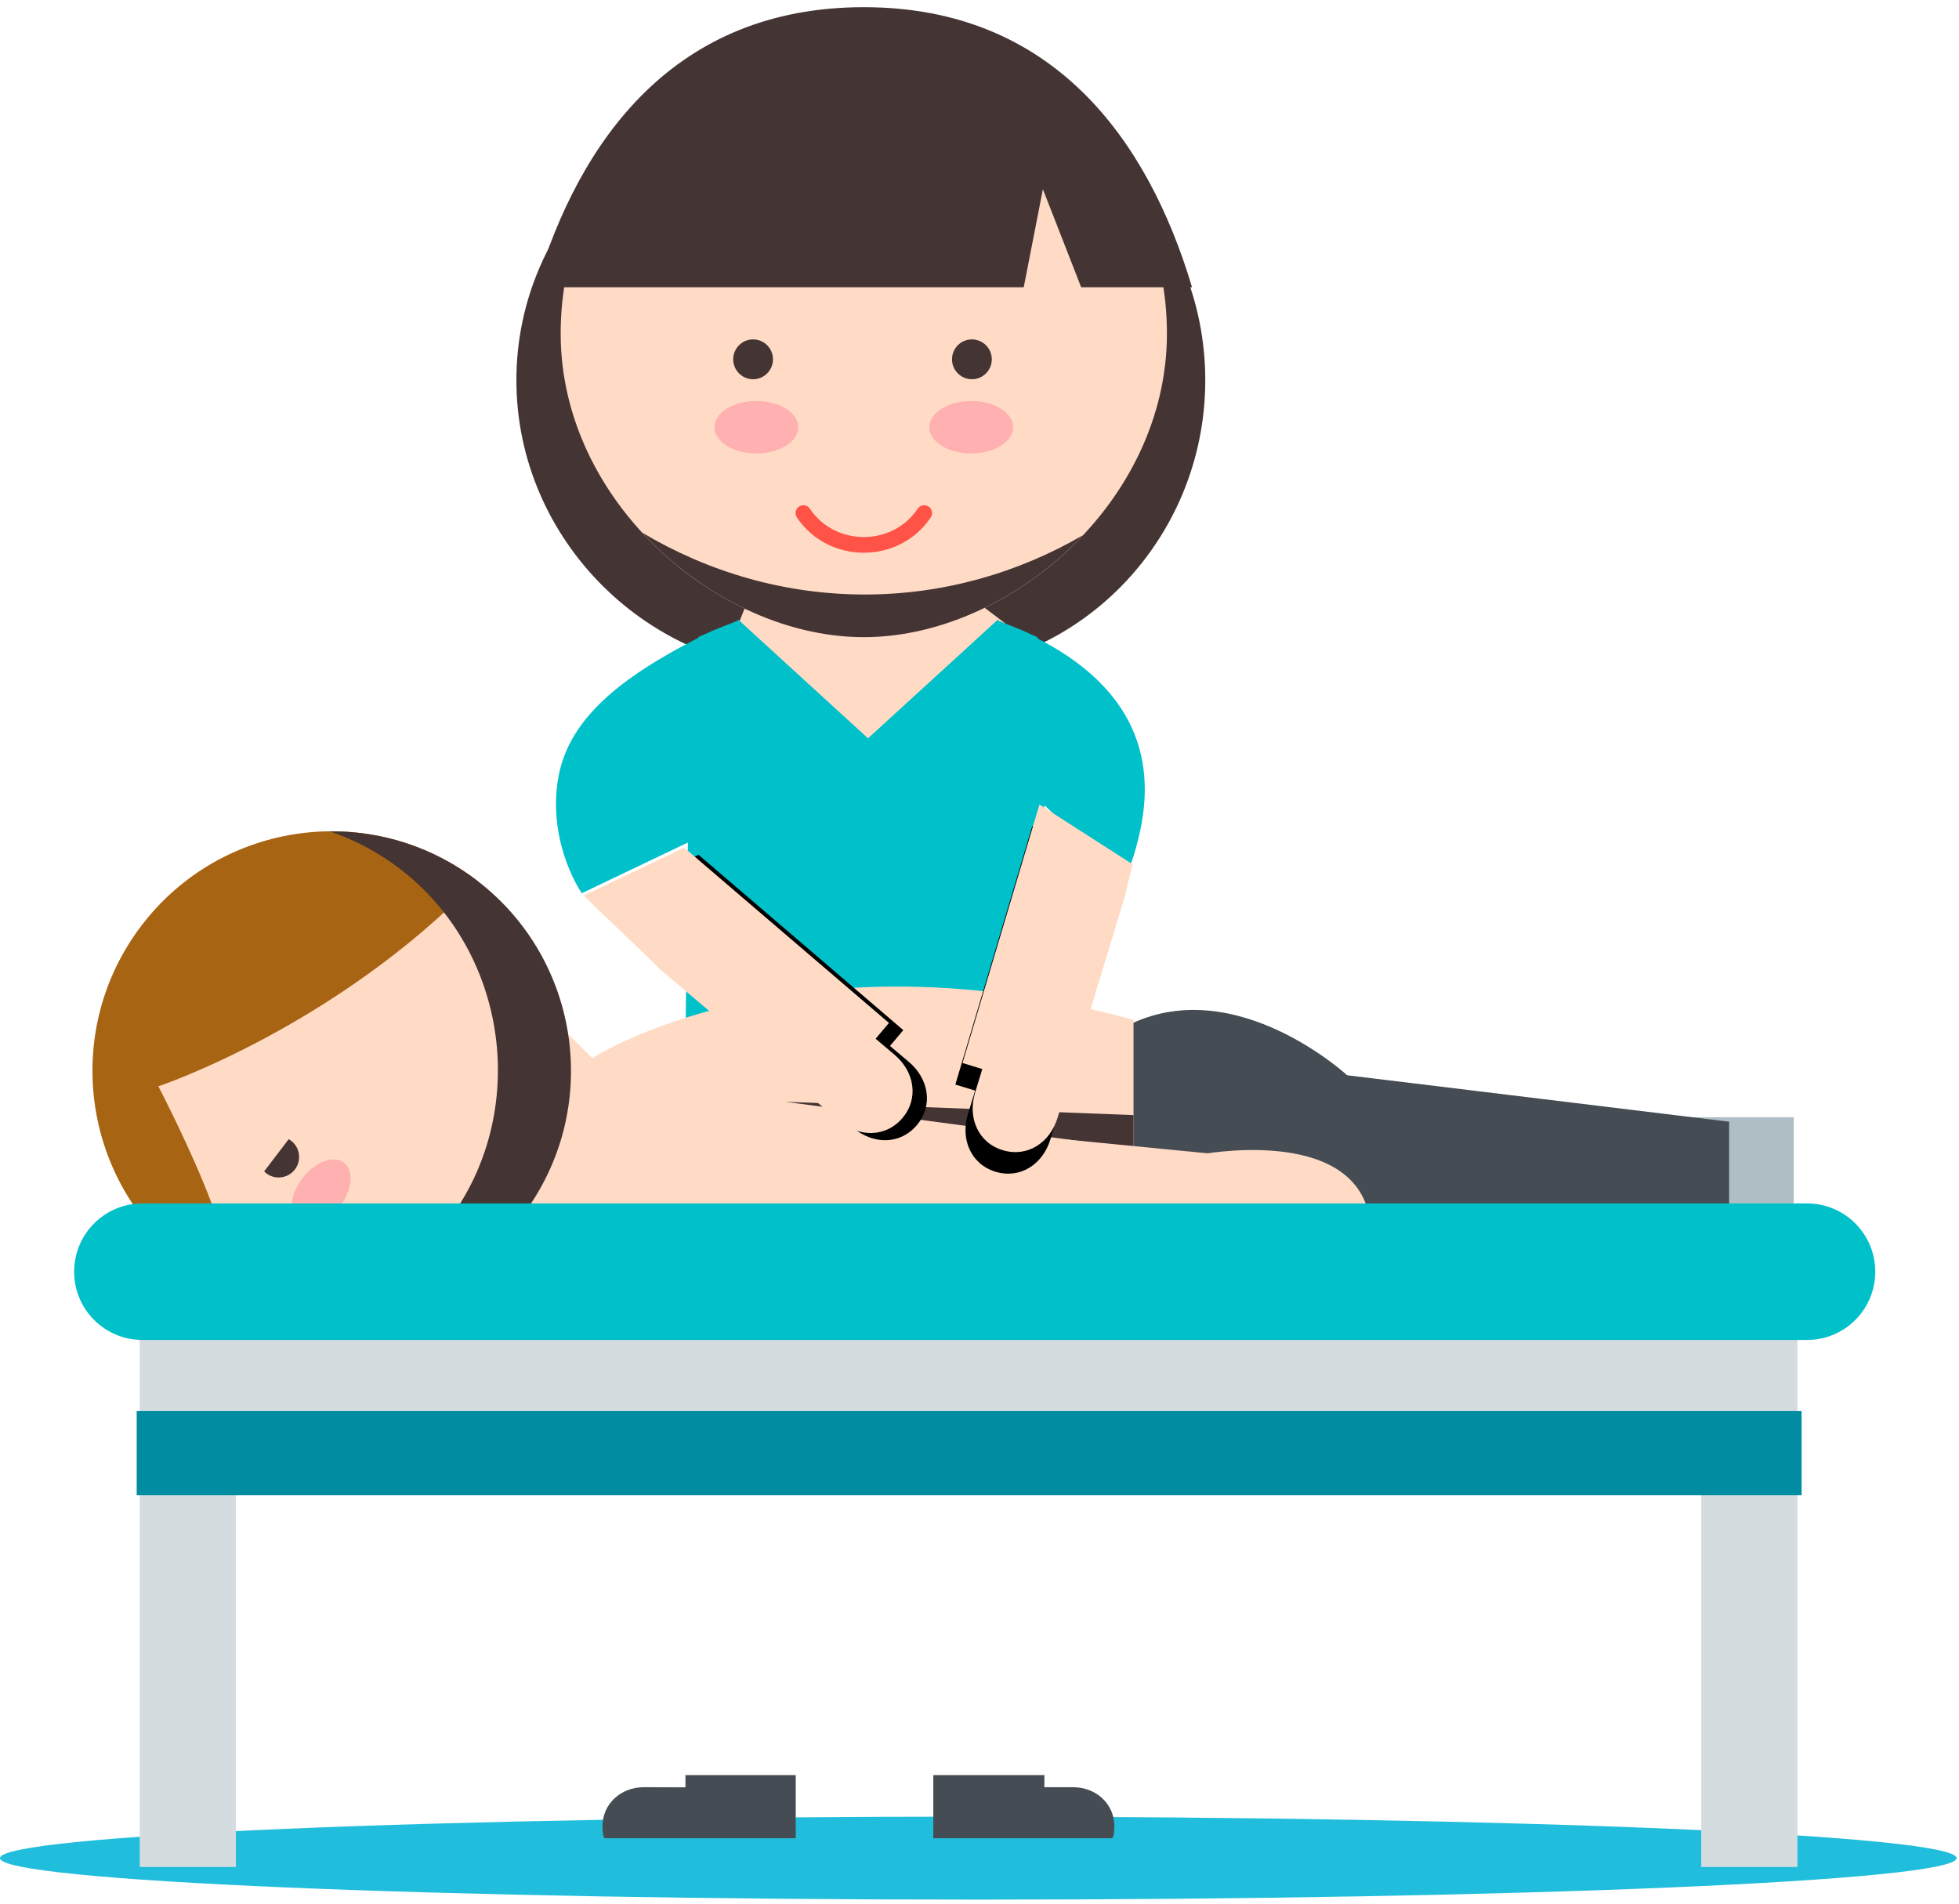 <?xml version="1.0" encoding="UTF-8"?>
<svg width="250px" height="243px" viewBox="0 0 250 243" version="1.1" xmlns="http://www.w3.org/2000/svg" xmlns:xlink="http://www.w3.org/1999/xlink">
    <!-- Generator: Sketch 46.2 (44496) - http://www.bohemiancoding.com/sketch -->
    <title>Page 1</title>
    <desc>Created with Sketch.</desc>
    <defs>
        <polygon id="path-1" points="0 242.083 249.692 242.083 249.692 0.558 0 0.558"></polygon>
    </defs>
    <g id="Page-1" stroke="none" stroke-width="1" fill="none" fill-rule="evenodd">
        <g id="Artboard-4" transform="translate(-615, -2147)">
            <g id="Page-1" transform="translate(615, 2147)">
                <g id="Group-7" transform="translate(0, 11.362)">
                    <path d="M153.812,37.162 C153.812,57.545 137.579,74.369 117.136,74.369 L103.254,74.369 C82.81,74.369 65.9,57.545 65.9,37.162 L65.9,37.16 C65.9,16.777 82.81,0.094 103.254,0.094 L117.136,0.094 C137.579,0.094 153.812,16.777 153.812,37.16 L153.812,37.162 Z" id="Fill-1" fill="#453434"></path>
                    <polyline id="Fill-3" fill="#FFDBC5" points="95.401 65.353 93.709 69.59 110.07 85.406 128.301 68.213 123.044 64.223"></polyline>
                    <path d="M0,225.783 C0,222.859 55.897,220.488 124.847,220.488 C193.798,220.488 249.692,222.859 249.692,225.783 C249.692,228.708 193.798,231.079 124.847,231.079 C55.897,231.079 0,228.708 0,225.783" id="Fill-5" fill="#21BDDC"></path>
                </g>
                <path d="M88.545,147.005 L87.616,227.863 L82.162,227.863 C79.245,227.863 76.883,229.917 76.883,232.835 L76.883,232.835 C76.883,233.454 76.993,234.283 77.189,234.283 L77.189,234.283 L101.614,234.283 L101.614,227.936 L101.614,170.701 C101.614,165.788 105.408,161.806 110.314,161.806 L110.314,161.806 C115.224,161.806 119.014,165.788 119.014,170.701 L119.014,170.701 L119.014,234.283 L141.909,234.283 C142.104,234.283 142.216,233.454 142.216,232.835 L142.216,232.835 C142.216,229.917 139.85,227.863 136.935,227.863 L136.935,227.863 L133.276,227.863 L133.145,146.753 L88.545,147.005 Z" id="Fill-8"></path>
                <g id="Group-58" transform="translate(0, 0.359)">
                    <path d="M101.548,226.185 L87.474,226.185 L87.474,227.75 L82.162,227.734 C79.246,227.734 76.883,229.835 76.883,232.753 C76.883,233.372 76.994,234.246 77.189,234.246 L101.548,234.246 L101.548,226.185 Z" id="Fill-10" fill="#454C53"></path>
                    <path d="M136.935,227.735 L133.276,227.735 L133.283,226.186 L119.105,226.186 L119.105,234.246 L141.91,234.246 C142.104,234.246 142.217,233.372 142.217,232.753 C142.217,229.834 139.851,227.735 136.935,227.735" id="Fill-12" fill="#454C53"></path>
                    <path d="M148.919,42.222 C148.919,63.616 128.87,80.96 110.235,80.96 C91.596,80.96 71.55,63.616 71.55,42.222 C71.55,20.827 88.868,3.485 110.235,3.485 C131.6,3.485 148.919,20.827 148.919,42.222" id="Fill-14" fill="#FFDBC5"></path>
                    <g id="Group-18" transform="translate(67.766, 0)" fill="#453434">
                        <path d="M84.356,36.298 C78.728,17.464 66.623,0.558 42.468,0.558 C18.314,0.558 6.211,17.464 0.581,36.298 L62.881,36.298 L65.323,23.788 L70.207,36.298 L84.356,36.298 Z" id="Fill-16"></path>
                    </g>
                    <path d="M110.364,75.516 C100.065,75.516 90.343,72.619 81.962,67.624 C89.485,75.79 100.066,80.96 110.235,80.96 C120.268,80.96 130.705,75.927 138.209,67.947 C129.954,72.742 120.437,75.516 110.364,75.516" id="Fill-19" fill="#453434"></path>
                    <path d="M91.172,54.166 C91.172,52.314 93.569,50.817 96.523,50.817 C99.477,50.817 101.873,52.314 101.873,54.166 C101.873,56.014 99.477,57.514 96.523,57.514 C93.569,57.514 91.172,56.014 91.172,54.166" id="Fill-21" fill="#FFB0B0"></path>
                    <path d="M118.594,54.166 C118.594,52.314 120.991,50.817 123.944,50.817 C126.897,50.817 129.296,52.314 129.296,54.166 C129.296,56.014 126.897,57.514 123.944,57.514 C120.991,57.514 118.594,56.014 118.594,54.166" id="Fill-23" fill="#FFB0B0"></path>
                    <path d="M117.947,65.121 C114.331,70.536 106.138,70.536 102.522,65.121" id="Stroke-25" stroke="#FF5347" stroke-width="2" stroke-linecap="round" stroke-linejoin="round"></path>
                    <path d="M121.493,45.499 C121.493,46.902 122.629,48.041 124.031,48.041 C125.434,48.041 126.57,46.902 126.57,45.499 C126.57,44.096 125.434,42.957 124.031,42.957 C122.629,42.957 121.493,44.096 121.493,45.499" id="Fill-27" fill="#453434"></path>
                    <path d="M93.568,45.499 C93.568,46.902 94.704,48.041 96.107,48.041 C97.509,48.041 98.645,46.902 98.645,45.499 C98.645,44.096 97.509,42.957 96.107,42.957 C94.704,42.957 93.568,44.096 93.568,45.499" id="Fill-29" fill="#453434"></path>
                    <path d="M93.246,79.217 C92.908,79.341 92.57,79.471 92.234,79.608 C92.547,79.486 92.854,79.36 93.177,79.245 L93.246,79.217 Z" id="Fill-31" fill="#FFDBC5"></path>
                    <path d="M129.314,79.608 C128.978,79.471 128.642,79.34 128.302,79.217 L128.372,79.246 C128.693,79.36 129.001,79.486 129.314,79.608" id="Fill-33" fill="#FFDBC5"></path>
                    <path d="M145.451,105.894 C148.123,93.972 142.219,86.147 132.382,81.112 C132.396,81.077 132.48,81.01 132.48,81.01 L131.654,80.629 C130.895,80.268 130.114,79.931 129.314,79.62 C129.001,79.498 128.693,79.366 128.372,79.251 L128.301,79.219 L127.393,78.841 L127.363,78.695 C127.461,78.62 110.775,93.869 110.775,93.869 C110.775,93.869 94.088,78.619 94.185,78.694 L94.154,78.839 L93.245,79.217 L93.177,79.246 C92.853,79.36 92.547,79.486 92.234,79.608 C91.434,79.919 90.653,80.244 89.895,80.606 L89.068,80.962 C89.068,80.962 89.153,80.983 89.168,81.017 C79.33,86.053 72.258,91.411 71.144,99.518 C70.029,107.624 74.246,113.64 74.246,113.64 L87.786,107.168 L87.222,153.23 L110.634,153.23 L110.916,153.23 L133.762,153.23 L132.916,111.609 L133.288,102.401 L140.342,109.215 L140.468,109.215 C140.468,109.215 142.778,117.815 145.451,105.894" id="Fill-35" fill="#00C0CA"></path>
                    <polygon id="Fill-37" fill="#D4DCE0" points="217.108 237.917 217.108 189.336 30.108 189.336 30.108 237.917 17.832 237.917 17.832 169.848 229.385 169.848 229.385 237.917"></polygon>
                    <mask id="mask-2" fill="white">
                        <use xlink:href="#path-1"></use>
                    </mask>
                    <g id="Clip-40"></g>
                    <polygon id="Fill-39" fill="#008DA1" mask="url(#mask-2)" points="17.444 190.466 229.91 190.466 229.91 179.732 17.444 179.732"></polygon>
                    <path d="M217.71,152.259 C217.71,152.259 220.662,163.985 228.904,163.985 L228.904,142.226 L215.403,142.226 L217.71,152.259 Z" id="Fill-41" fill="#AFBEC5" mask="url(#mask-2)"></path>
                    <path d="M140.936,155.064 L220.662,155.064 L220.662,142.802 L171.913,136.87 C171.913,136.87 157.906,123.937 144.368,130.291 C130.828,136.645 140.936,155.064 140.936,155.064" id="Fill-42" fill="#454C53" mask="url(#mask-2)"></path>
                    <polygon id="Fill-43" fill="#FFDBC5" mask="url(#mask-2)" points="70.702 129.809 75.778 134.893 79.164 156.924 59.983 156.359"></polygon>
                    <path d="M18.07,117.756 C28.304,104.336 47.465,101.765 60.866,112.014 C74.268,122.263 76.837,141.45 66.601,154.869 C56.366,168.288 37.204,170.859 23.804,160.61 C10.402,150.362 7.835,131.175 18.07,117.756" id="Fill-44" fill="#FFDBC5" mask="url(#mask-2)"></path>
                    <path d="M18.07,117.756 C28.304,104.336 47.465,101.765 60.866,112.014 C42.732,130.768 20.211,138.284 20.211,138.284 C20.211,138.284 37.204,170.859 23.804,160.61 C10.402,150.362 7.835,131.175 18.07,117.756" id="Fill-45" fill="#A76413" mask="url(#mask-2)"></path>
                    <path d="M51.01,110.505 C64.948,121.163 67.696,141.704 57.05,155.661 C52.823,161.203 47.037,164.971 40.729,166.842 C50.45,167.346 60.248,163.201 66.6,154.869 C76.837,141.45 74.268,122.263 60.867,112.014 C55.26,107.727 48.645,105.691 42.096,105.746 C45.24,106.823 48.253,108.396 51.01,110.505" id="Fill-46" fill="#453434" mask="url(#mask-2)"></path>
                    <path d="M38.06,155.658 C36.745,154.652 36.982,152.127 38.59,150.019 C40.198,147.911 42.568,147.019 43.882,148.025 C45.199,149.03 44.962,151.554 43.354,153.662 C41.746,155.771 39.376,156.665 38.06,155.658" id="Fill-47" fill="#FFB0B0" mask="url(#mask-2)"></path>
                    <path d="M33.711,149.136 C33.795,149.22 33.877,149.307 33.973,149.381 C35.12,150.258 36.758,150.038 37.635,148.89 C38.511,147.741 38.291,146.1 37.145,145.223 C37.049,145.149 36.942,145.094 36.839,145.035 L33.711,149.136 Z" id="Fill-48" fill="#453434" mask="url(#mask-2)"></path>
                    <path d="M75.663,134.634 C75.663,134.634 101.614,117.947 144.655,129.809 L144.655,154.147 L76.625,154.147 C76.625,154.147 72.984,143.107 75.663,134.634" id="Fill-49" fill="#FFDBC5" mask="url(#mask-2)"></path>
                    <polygon id="Fill-50" fill="#453434" mask="url(#mask-2)" points="144.655 141.955 144.655 146.191 100.229 140.259"></polygon>
                    <path d="M152.995,147.014 C152.995,147.014 172.669,143.143 174.785,155.064 L151.092,155.064 L152.995,147.014 Z" id="Fill-51" fill="#FFDBC5" mask="url(#mask-2)"></path>
                    <polyline id="Fill-52" fill="#FFDBC5" mask="url(#mask-2)" points="97.228 141.271 156.526 147.073 155.745 154.147 103.446 154.147"></polyline>
                    <path d="M239.315,161.941 C239.315,166.753 235.421,170.652 230.615,170.652 L18.162,170.652 C13.357,170.652 9.462,166.753 9.462,161.941 C9.462,157.13 13.357,153.23 18.162,153.23 L230.615,153.23 C235.421,153.23 239.315,157.13 239.315,161.941" id="Fill-53" fill="#00C0CA" mask="url(#mask-2)"></path>
                    <path d="M134.041,145.067 L134.814,142.526 L136.164,138.078 L142.777,116.331 C142.482,116.981 143.893,111.985 143.578,112.669 L131.734,105.069 L121.917,138.059 L124.439,138.829 L123.517,141.86 C122.557,145.019 123.887,148.222 127.04,149.183 C130.196,150.145 133.083,148.226 134.041,145.067" id="Fill-54" fill="#000000" mask="url(#mask-2)"></path>
                    <path d="M134.957,142.316 L135.73,139.775 L137.08,135.327 L143.692,113.58 C143.398,114.23 144.809,109.234 144.494,109.918 L132.649,102.318 L122.833,135.308 L125.354,136.078 L124.432,139.109 C123.473,142.268 124.803,145.471 127.956,146.432 C131.112,147.394 133.998,145.475 134.957,142.316" id="Fill-55" fill="#FFDBC5" mask="url(#mask-2)"></path>
                    <path d="M108.893,143.589 L106.865,141.873 L103.321,138.873 L85.979,124.202 C86.579,124.587 75.724,114.436 76.36,114.84 L89.147,108.741 L115.277,131.113 L113.575,133.129 L115.993,135.175 C118.512,137.306 119.131,140.719 117.002,143.241 C114.874,145.762 111.41,145.719 108.893,143.589" id="Fill-56" fill="#000000" mask="url(#mask-2)"></path>
                    <path d="M107.061,142.672 L105.034,140.956 L101.489,137.956 L84.148,123.285 C84.747,123.67 73.892,113.519 74.528,113.923 L87.315,107.824 L113.445,130.196 L111.744,132.212 L114.161,134.258 C116.68,136.389 117.3,139.802 115.17,142.324 C113.042,144.845 109.579,144.802 107.061,142.672" id="Fill-57" fill="#FFDBC5" mask="url(#mask-2)"></path>
                </g>
            </g>
        </g>
    </g>
</svg>